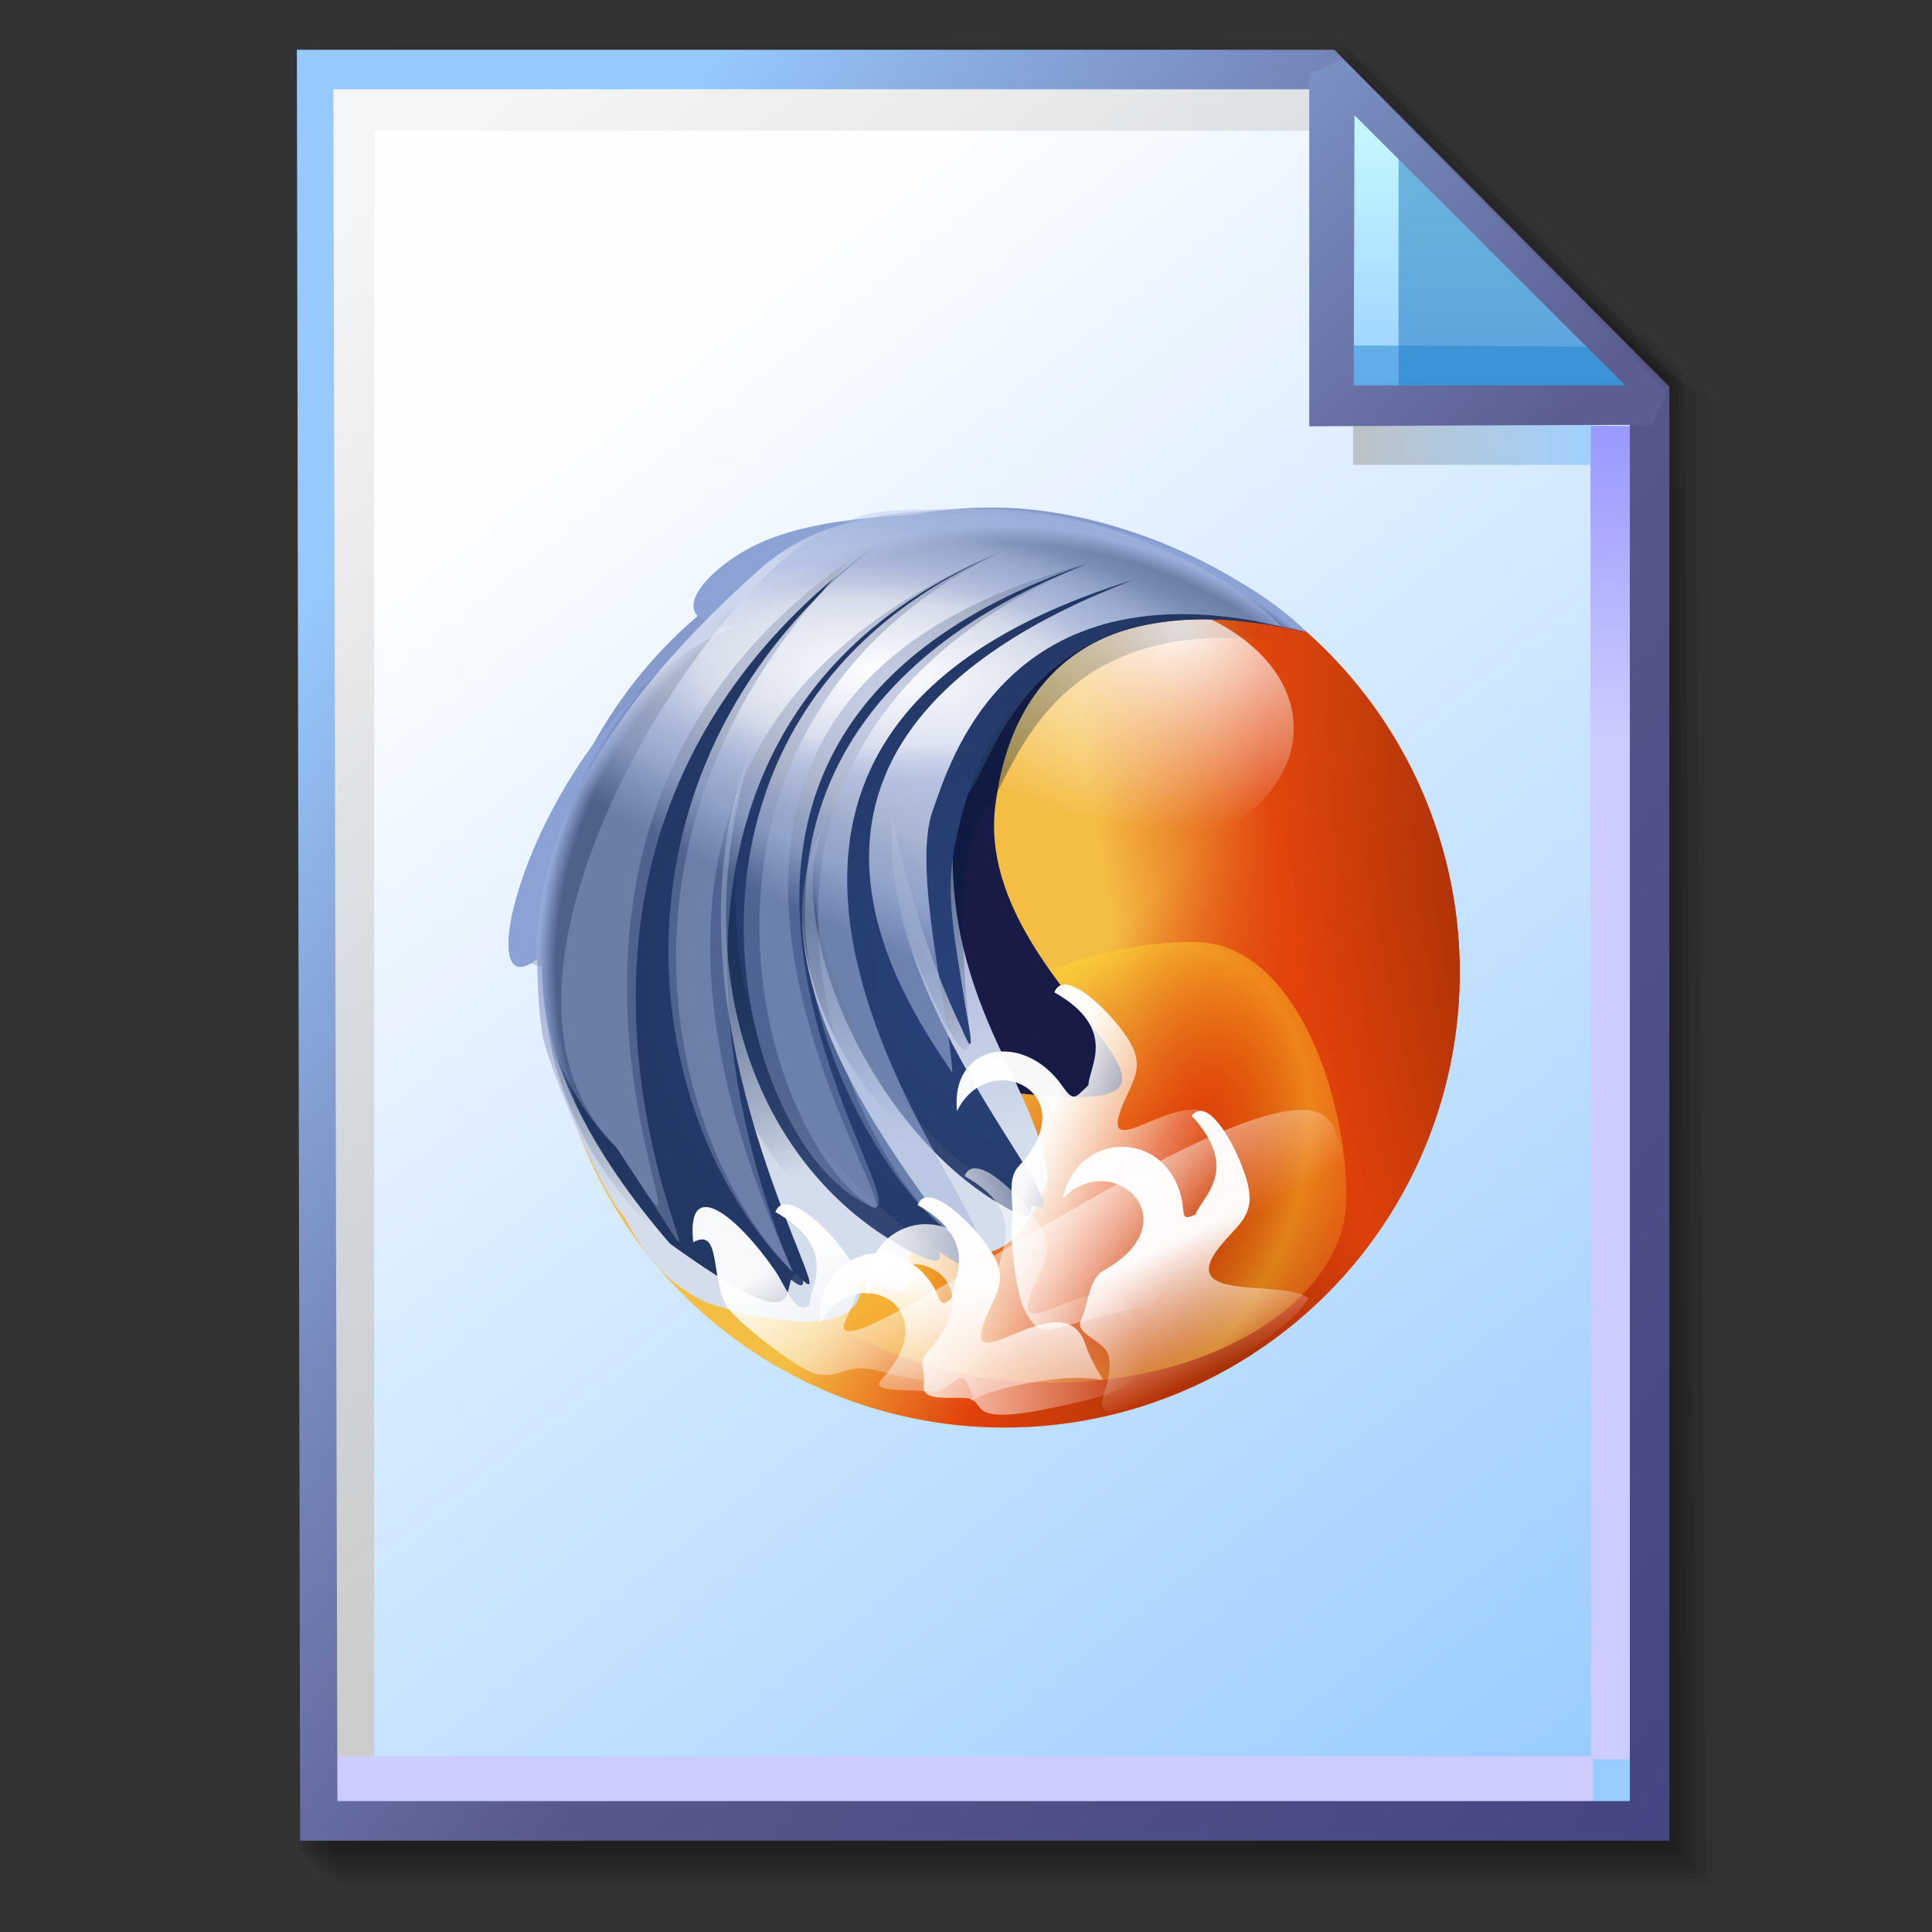 <?xml version="1.0" encoding="UTF-8" standalone="no"?>
<!-- Created with Inkscape (http://www.inkscape.org/) -->

<svg
   width="256mm"
   height="256mm"
   viewBox="0 0 256 256"
   version="1.1"
   id="svg1"
   inkscape:version="1.3.2 (091e20ef0f, 2023-11-25)"
   xml:space="preserve"
   sodipodi:docname="text-css-02.svg"
   xmlns:inkscape="http://www.inkscape.org/namespaces/inkscape"
   xmlns:sodipodi="http://sodipodi.sourceforge.net/DTD/sodipodi-0.dtd"
   xmlns:xlink="http://www.w3.org/1999/xlink"
   xmlns="http://www.w3.org/2000/svg"
   xmlns:svg="http://www.w3.org/2000/svg"
   xmlns:rdf="http://www.w3.org/1999/02/22-rdf-syntax-ns#"
   xmlns:cc="http://creativecommons.org/ns#"
   xmlns:dc="http://purl.org/dc/elements/1.1/"><rect x="0" y="0" width="256" height="256" fill="#333333" stroke="none"/><defs
     id="defs1"><linearGradient
       id="linearGradient26"
       inkscape:collect="always"><stop
         style="stop-color:#7b91c4;stop-opacity:1;"
         offset="0"
         id="stop26" /><stop
         style="stop-color:#5c5e91;stop-opacity:1"
         offset="1"
         id="stop27" /></linearGradient><linearGradient
       id="linearGradient24"
       inkscape:collect="always"><stop
         style="stop-color:#c7fafe;stop-opacity:1;"
         offset="0"
         id="stop24" /><stop
         style="stop-color:#9acdff;stop-opacity:1"
         offset="1"
         id="stop25" /></linearGradient><linearGradient
       id="linearGradient22"
       inkscape:collect="always"><stop
         style="stop-color:#adaeae;stop-opacity:0.825;"
         offset="0"
         id="stop22" /><stop
         style="stop-color:#8ac5fe;stop-opacity:0.836;"
         offset="1"
         id="stop23" /></linearGradient><linearGradient
       id="linearGradient18"
       inkscape:collect="always"><stop
         style="stop-color:#9797ff;stop-opacity:1;"
         offset="0"
         id="stop18" /><stop
         style="stop-color:#ccccff;stop-opacity:1;"
         offset="0.3"
         id="stop20" /><stop
         style="stop-color:#ccccff;stop-opacity:1;"
         offset="1"
         id="stop19" /></linearGradient><linearGradient
       id="linearGradient16"
       inkscape:collect="always"><stop
         style="stop-color:#cdcdcd;stop-opacity:0.175;"
         offset="0"
         id="stop16" /><stop
         style="stop-color:#cdcdcd;stop-opacity:1;"
         offset="1"
         id="stop17" /></linearGradient><linearGradient
       id="linearGradient12"
       inkscape:collect="always"><stop
         style="stop-color:#fdfeff;stop-opacity:1;"
         offset="0"
         id="stop13" /><stop
         style="stop-color:#99ccff;stop-opacity:1;"
         offset="1"
         id="stop14" /></linearGradient><linearGradient
       id="linearGradient9"
       inkscape:collect="always"><stop
         style="stop-color:#97c9fc;stop-opacity:1;"
         offset="0"
         id="stop9" /><stop
         style="stop-color:#7788bb;stop-opacity:1"
         offset="0.25"
         id="stop12" /><stop
         style="stop-color:#57578a;stop-opacity:1"
         offset="0.5"
         id="stop11" /><stop
         style="stop-color:#444482;stop-opacity:1;"
         offset="1"
         id="stop10" /></linearGradient><linearGradient
       inkscape:collect="always"
       xlink:href="#linearGradient9"
       id="linearGradient10"
       x1="31.622"
       y1="100.24"
       x2="221.195"
       y2="240.29"
       gradientUnits="userSpaceOnUse" /><linearGradient
       inkscape:collect="always"
       xlink:href="#linearGradient12"
       id="linearGradient14"
       x1="73.583"
       y1="62.021"
       x2="207.03"
       y2="229.599"
       gradientUnits="userSpaceOnUse" /><linearGradient
       inkscape:collect="always"
       xlink:href="#linearGradient16"
       id="linearGradient17"
       x1="57.531"
       y1="26.421"
       x2="147.132"
       y2="144.341"
       gradientUnits="userSpaceOnUse" /><linearGradient
       inkscape:collect="always"
       xlink:href="#linearGradient18"
       id="linearGradient19"
       x1="209.825"
       y1="58.536"
       x2="210.583"
       y2="194.577"
       gradientUnits="userSpaceOnUse" /><linearGradient
       inkscape:collect="always"
       xlink:href="#linearGradient22"
       id="linearGradient23"
       x1="177.192"
       y1="58.991"
       x2="207.32"
       y2="58.991"
       gradientUnits="userSpaceOnUse" /><linearGradient
       inkscape:collect="always"
       xlink:href="#linearGradient24"
       id="linearGradient25"
       x1="176.32"
       y1="20.127"
       x2="176.32"
       y2="56.696"
       gradientUnits="userSpaceOnUse" /><linearGradient
       inkscape:collect="always"
       xlink:href="#linearGradient26"
       id="linearGradient27"
       x1="172.597"
       y1="13.512"
       x2="210.544"
       y2="51.286"
       gradientUnits="userSpaceOnUse" /><radialGradient
       inkscape:collect="always"
       xlink:href="#linearGradient1-3"
       id="radialGradient2"
       cx="160.613"
       cy="182.166"
       fx="160.613"
       fy="182.166"
       r="78.292"
       gradientUnits="userSpaceOnUse"
       gradientTransform="matrix(1.448,-1.834,0.831,0.656,-221.308,373.238)" /><linearGradient
       id="linearGradient1-3"
       inkscape:collect="always"><stop
         style="stop-color:#e1410a;stop-opacity:1;"
         offset="0"
         id="stop1-7" /><stop
         style="stop-color:#942c06;stop-opacity:1;"
         offset="0.101"
         id="stop3-6" /><stop
         style="stop-color:#e1410a;stop-opacity:1;"
         offset="0.642"
         id="stop4-8" /><stop
         style="stop-color:#e1410a;stop-opacity:0;"
         offset="1"
         id="stop2-13" /></linearGradient><radialGradient
       inkscape:collect="always"
       xlink:href="#linearGradient31"
       id="radialGradient27-6"
       gradientUnits="userSpaceOnUse"
       gradientTransform="matrix(-0.68,-2.821,1.029,-0.248,113.019,723.452)"
       cx="192.685"
       cy="220.028"
       fx="192.685"
       fy="220.028"
       r="78.292" /><linearGradient
       id="linearGradient31"
       inkscape:collect="always"><stop
         style="stop-color:#e1410a;stop-opacity:1;"
         offset="0"
         id="stop28-40" /><stop
         style="stop-color:#942c06;stop-opacity:1;"
         offset="0.101"
         id="stop29-3" /><stop
         style="stop-color:#e1410a;stop-opacity:0.957;"
         offset="0.642"
         id="stop30-58" /><stop
         style="stop-color:#e1410a;stop-opacity:0;"
         offset="1"
         id="stop31-5" /></linearGradient><radialGradient
       inkscape:collect="always"
       xlink:href="#linearGradient5"
       id="radialGradient6"
       cx="217.869"
       cy="196.056"
       fx="217.869"
       fy="196.056"
       r="34.61"
       gradientTransform="matrix(-1.436,-0.219,0.32,-0.967,478.092,364.615)"
       gradientUnits="userSpaceOnUse" /><linearGradient
       id="linearGradient5"
       inkscape:collect="always"><stop
         style="stop-color:#ffffff;stop-opacity:0.935;"
         offset="0"
         id="stop5-0" /><stop
         style="stop-color:#ffffff;stop-opacity:0.463;"
         offset="0.5"
         id="stop7-9" /><stop
         style="stop-color:#ffffff;stop-opacity:0.246;"
         offset="0.75"
         id="stop32-9" /><stop
         style="stop-color:#ffffff;stop-opacity:0;"
         offset="1"
         id="stop6-8" /></linearGradient><radialGradient
       inkscape:collect="always"
       xlink:href="#linearGradient39-0"
       id="radialGradient40"
       cx="212.309"
       cy="223.085"
       fx="212.309"
       fy="223.085"
       r="50.739"
       gradientTransform="matrix(0.873,0.488,-0.68,1.217,34.853,-253.552)"
       gradientUnits="userSpaceOnUse" /><linearGradient
       id="linearGradient39-0"
       inkscape:collect="always"><stop
         style="stop-color:#f99600;stop-opacity:0;"
         offset="0"
         id="stop39-24" /><stop
         style="stop-color:#df8603;stop-opacity:0.104;"
         offset="0.34"
         id="stop42-9" /><stop
         style="stop-color:#ffd72d;stop-opacity:0.623;"
         offset="0.63"
         id="stop41-0" /><stop
         style="stop-color:#ffad35;stop-opacity:0;"
         offset="1"
         id="stop40-1" /></linearGradient><linearGradient
       inkscape:collect="always"
       xlink:href="#linearGradient7"
       id="linearGradient9-2"
       x1="187.141"
       y1="113.528"
       x2="174.999"
       y2="41.967"
       gradientUnits="userSpaceOnUse"
       gradientTransform="translate(-172.713,5.712)" /><linearGradient
       id="linearGradient7"
       inkscape:collect="always"><stop
         style="stop-color:#d4ddeb;stop-opacity:1;"
         offset="0"
         id="stop8-00" /><stop
         style="stop-color:#adb8dc;stop-opacity:1;"
         offset="0.5"
         id="stop10-63" /><stop
         style="stop-color:#95a6d1;stop-opacity:1;"
         offset="0.75"
         id="stop11-9" /><stop
         style="stop-color:#869acb;stop-opacity:1;"
         offset="1"
         id="stop9-0" /></linearGradient><radialGradient
       inkscape:collect="always"
       xlink:href="#linearGradient11"
       id="radialGradient15"
       cx="48.961"
       cy="80.768"
       fx="48.961"
       fy="80.768"
       r="68.583"
       gradientTransform="matrix(1.256,0.357,-0.344,1.207,16.6,-31.983)"
       gradientUnits="userSpaceOnUse" /><linearGradient
       id="linearGradient11"
       inkscape:collect="always"><stop
         style="stop-color:#324573;stop-opacity:1;"
         offset="0"
         id="stop12-8" /><stop
         style="stop-color:#324573;stop-opacity:1;"
         offset="0.867"
         id="stop14-3" /><stop
         style="stop-color:#8ca2d4;stop-opacity:1;"
         offset="0.901"
         id="stop15" /><stop
         style="stop-color:#8ca2d4;stop-opacity:1;"
         offset="1"
         id="stop13-8" /></linearGradient><radialGradient
       inkscape:collect="always"
       xlink:href="#linearGradient17-6"
       id="radialGradient18"
       cx="31.385"
       cy="51.67"
       fx="31.385"
       fy="51.67"
       r="68.751"
       gradientTransform="matrix(1.099,-0.756,0.346,0.503,-30.143,66.686)"
       gradientUnits="userSpaceOnUse" /><linearGradient
       id="linearGradient17-6"
       inkscape:collect="always"><stop
         style="stop-color:#001a39;stop-opacity:0.561;"
         offset="0"
         id="stop17-7" /><stop
         style="stop-color:#001a39;stop-opacity:0;"
         offset="1"
         id="stop18-3" /></linearGradient><radialGradient
       inkscape:collect="always"
       xlink:href="#linearGradient22-8"
       id="radialGradient19"
       gradientUnits="userSpaceOnUse"
       gradientTransform="matrix(1.256,0.357,-0.344,1.207,16.6,-31.983)"
       cx="50.515"
       cy="82.535"
       fx="50.515"
       fy="82.535"
       r="68.583" /><linearGradient
       id="linearGradient22-8"
       inkscape:collect="always"><stop
         style="stop-color:#2a427b;stop-opacity:1;"
         offset="0"
         id="stop19-1" /><stop
         style="stop-color:#223661;stop-opacity:1;"
         offset="0.867"
         id="stop20-0" /><stop
         style="stop-color:#8ca2d4;stop-opacity:1;"
         offset="0.901"
         id="stop21-05" /><stop
         style="stop-color:#8ca2d4;stop-opacity:1;"
         offset="1"
         id="stop22-0" /></linearGradient><radialGradient
       inkscape:collect="always"
       xlink:href="#linearGradient23-3"
       id="radialGradient24"
       cx="178.656"
       cy="125.836"
       fx="178.656"
       fy="125.836"
       r="66.411"
       gradientTransform="matrix(1.886,0.794,-0.23,0.548,-258.811,-165.303)"
       gradientUnits="userSpaceOnUse" /><linearGradient
       id="linearGradient23-3"
       inkscape:collect="always"><stop
         style="stop-color:#cfd6ee;stop-opacity:1;"
         offset="0"
         id="stop23-3" /><stop
         style="stop-color:#e8edf7;stop-opacity:0.68;"
         offset="0.5"
         id="stop25-1" /><stop
         style="stop-color:#c7d1eb;stop-opacity:0.685;"
         offset="0.625"
         id="stop27-8" /><stop
         style="stop-color:#b0bee2;stop-opacity:0.707;"
         offset="0.75"
         id="stop26-0" /><stop
         style="stop-color:#a6b7de;stop-opacity:0.334;"
         offset="1"
         id="stop24-1" /></linearGradient><radialGradient
       inkscape:collect="always"
       xlink:href="#linearGradient47"
       id="radialGradient42"
       gradientUnits="userSpaceOnUse"
       gradientTransform="matrix(0.933,0.053,-0.021,0.373,-115.862,-14.186)"
       cx="159.117"
       cy="104.009"
       fx="159.117"
       fy="104.009"
       r="66.411" /><linearGradient
       id="linearGradient47"
       inkscape:collect="always"><stop
         style="stop-color:#ffffff;stop-opacity:1;"
         offset="0"
         id="stop43-7" /><stop
         style="stop-color:#e8edf7;stop-opacity:0.68;"
         offset="0.5"
         id="stop44-9" /><stop
         style="stop-color:#c7d1eb;stop-opacity:0.685;"
         offset="0.625"
         id="stop45-1" /><stop
         style="stop-color:#b0bee2;stop-opacity:0.707;"
         offset="0.75"
         id="stop46-0" /><stop
         style="stop-color:#a6b7de;stop-opacity:0.334;"
         offset="1"
         id="stop47-3" /></linearGradient><linearGradient
       inkscape:collect="always"
       xlink:href="#linearGradient6"
       id="linearGradient37-5"
       gradientUnits="userSpaceOnUse"
       gradientTransform="rotate(-19.691,433.142,-53.951)"
       x1="77.391"
       y1="122.58"
       x2="84.687"
       y2="157.538" /><linearGradient
       id="linearGradient6"
       inkscape:collect="always"><stop
         style="stop-color:#ffffff;stop-opacity:0.969;"
         offset="0"
         id="stop16-9" /><stop
         style="stop-color:#ffffff;stop-opacity:0;"
         offset="1"
         id="stop33-4" /></linearGradient><linearGradient
       inkscape:collect="always"
       xlink:href="#linearGradient6"
       id="linearGradient36"
       gradientUnits="userSpaceOnUse"
       gradientTransform="rotate(-19.691,441.955,-125.052)"
       x1="67.913"
       y1="125.282"
       x2="56.16"
       y2="152.016" /><linearGradient
       id="linearGradient35"
       inkscape:collect="always"
       gradientTransform="scale(1.058,0.945)"
       x1="160.182"
       y1="230.513"
       x2="205.038"
       y2="230.513"
       gradientUnits="userSpaceOnUse"><stop
         style="stop-color:#ffffff;stop-opacity:0.969;"
         offset="0"
         id="stop34-8" /><stop
         style="stop-color:#ffffff;stop-opacity:0;"
         offset="1"
         id="stop35-46" /></linearGradient><linearGradient
       inkscape:collect="always"
       xlink:href="#linearGradient6"
       id="linearGradient33"
       x1="63.171"
       y1="140.455"
       x2="85.402"
       y2="159.493"
       gradientUnits="userSpaceOnUse"
       gradientTransform="rotate(-19.691,348.298,-211.117)" /><linearGradient
       inkscape:collect="always"
       xlink:href="#linearGradient6"
       id="linearGradient34"
       gradientUnits="userSpaceOnUse"
       gradientTransform="rotate(-1.773,3184.067,-4663.779)"
       x1="63.171"
       y1="140.455"
       x2="72.259"
       y2="161.701" /></defs><sodipodi:namedview
     id="base"
     pagecolor="#ffffff"
     bordercolor="#000000"
     borderopacity="0.3"
     inkscape:pageopacity="0.0"
     inkscape:pageshadow="2"
     inkscape:zoom="0.98994949"
     inkscape:cx="505.07627"
     inkscape:cy="476.792"
     inkscape:document-units="mm"
     inkscape:showpageshadow="2"
     inkscape:pagecheckerboard="0"
     inkscape:deskcolor="#d1d1d1"
     inkscape:current-layer="g28"
     showguides="true" /><g
     id="g28"
     transform="matrix(1.048,0,0,1.048,-6.407,-6.138)"><g
       id="g7"
       inkscape:label="shadow"
       style="display:inline"><path
         id="rect1"
         style="fill:#000000;fill-opacity:0.06;stroke-width:3.728;stroke-linecap:square"
         d="M 48.381,13.418 H 179.161 l 43.467,43.278 V 244.173 H 48.381 Z"
         sodipodi:nodetypes="cccccc" /><path
         id="path1"
         style="fill:#000000;fill-opacity:0.075;stroke-width:3.728;stroke-linecap:square"
         d="m 47.563,12.6 129.443,-0.134 43.467,43.278 1.336,187.61 H 47.563 Z"
         sodipodi:nodetypes="cccccc" /><path
         id="path2"
         style="fill:#000000;fill-opacity:0.06;stroke-width:3.728;stroke-linecap:square"
         d="m 46.494,11.793 128.976,-0.869 43.467,43.278 1.804,188.345 H 46.494 Z"
         sodipodi:nodetypes="cccccc" /><path
         id="path3"
         style="fill:#000000;fill-opacity:0.06;stroke-width:3.728;stroke-linecap:square"
         d="m 45.965,12.333 129.778,0.468 43.467,42.209 1.002,187.008 H 45.965 Z"
         sodipodi:nodetypes="cccccc" /><path
         id="path4"
         style="fill:#000000;fill-opacity:0.06;stroke-width:3.728;stroke-linecap:square"
         d="m 45.436,12.338 129.443,0.935 43.467,41.675 1.336,186.541 H 45.436 Z"
         sodipodi:nodetypes="cccccc" /><path
         id="path5"
         style="fill:#000000;fill-opacity:0.06;stroke-width:3.728;stroke-linecap:square"
         d="M 44.906,12.745 174.884,13.413 218.352,54.152 219.153,240.96 H 44.906 Z"
         sodipodi:nodetypes="cccccc" /><path
         id="path6"
         style="fill:#000000;fill-opacity:0.06;stroke-width:3.728;stroke-linecap:square"
         d="m 44.377,15.022 129.911,0.535 43.467,37.933 0.869,186.942 H 44.377 Z"
         sodipodi:nodetypes="cccccc" /><path
         id="path7"
         style="fill:#000000;fill-opacity:0.06;stroke-width:3.728;stroke-linecap:square"
         d="m 43.848,13.424 129.711,1.069 43.467,39.002 1.069,186.407 H 43.848 Z"
         sodipodi:nodetypes="cccccc" /></g><g
       id="g14"
       style="display:inline"><path
         style="color:#000000;fill:url(#linearGradient14);stroke-linecap:square;-inkscape-stroke:none"
         d="M 46.154,14.648 H 173.783 l 40.903,41.14 V 236.079 H 46.555 Z"
         id="path15"
         inkscape:label="headbgground" /><path
         id="rect16"
         style="display:inline;fill:url(#linearGradient17);fill-opacity:1;stroke-width:5;stroke-linecap:square"
         d="M 45.436,14.165 H 176.703 l 0.204,8.221 H 53.434 V 235.98 h -7.998 z"
         sodipodi:nodetypes="ccccccc" /><path
         id="rect17"
         style="fill:url(#linearGradient19);stroke-width:5;stroke-linecap:square"
         d="M 47.058,227.92 H 207.275 l -0.067,-168.246 7.317,0.067 0.067,168.547 -7.083,0.033 v 7.348 H 47.058 Z"
         sodipodi:nodetypes="ccccccccc" /><path
         style="color:#000000;fill:url(#linearGradient10);stroke-linecap:square;-inkscape-stroke:none"
         d="M 43.648,12.148 44.059,238.58 H 217.186 V 54.758 L 174.822,12.148 Z m 4.609,5 H 172.744 l 39.441,39.672 V 233.58 H 48.775 Z"
         id="path16"
         inkscape:label="headframe"
         sodipodi:nodetypes="cccccccccccc" /></g><g
       id="rect23"
       style="display:inline"><rect
         style="display:inline;fill:url(#linearGradient23);fill-opacity:0.834;stroke:none;stroke-width:5;stroke-linecap:square;stroke-dasharray:none;stroke-opacity:1"
         id="rect20"
         width="30.128"
         height="11.286"
         x="177.192"
         y="53.348" /><path
         style="color:#000000;display:inline;fill:url(#linearGradient25);stroke-linecap:square;stroke-linejoin:bevel;-inkscape-stroke:none"
         d="m 174.153,15.119 40.916,41.955 H 174.814 Z"
         id="path25" /><g
         id="g27"><path
           id="rect27"
           style="display:inline;fill:#0a6db5;fill-opacity:0.459;stroke-width:5;stroke-linecap:square;stroke-linejoin:bevel"
           d="m 182.94,23.246 33.073,33.829 -33.073,-0.094 z"
           sodipodi:nodetypes="cccc" /><path
           id="path27"
           style="display:inline;fill:#1882cf;fill-opacity:0.459;stroke-width:5;stroke-linecap:square;stroke-linejoin:bevel"
           d="m 175.286,49.515 34.916,0.189 4.677,7.087 -39.688,-0.472 z"
           sodipodi:nodetypes="ccccc" /></g><path
         style="color:#000000;display:inline;fill:url(#linearGradient27);stroke-linecap:square;stroke-linejoin:bevel;-inkscape-stroke:none"
         d="m 175.941,13.373 -4.289,1.785 6.5e-4,44.601 c 0,0 29.863,-0.185 43.415,-0.185 l 1.789,-4.246 z m 1.429,7.057 34.226,34.144 h -34.32 z"
         id="path26"
         sodipodi:nodetypes="cccccccccc" /></g><g
       id="g4"
       transform="matrix(0.735,0,0,0.735,57.312,36.934)"
       style="display:inline"><circle
         style="clip-rule:nonzero;display:inline;fill:#f4bd44;fill-opacity:1;fill-rule:evenodd;stroke:none;stroke-width:1.301;stroke-linecap:round;stroke-linejoin:round;stroke-miterlimit:2.1"
         id="path1-3"
         cx="103.157"
         cy="124.998"
         r="78.292" /><circle
         style="clip-rule:nonzero;display:inline;fill:url(#radialGradient2);fill-opacity:1;fill-rule:evenodd;stroke:none;stroke-width:1.301;stroke-linecap:round;stroke-linejoin:round;stroke-miterlimit:2.1"
         id="circle1"
         cx="103.157"
         cy="124.998"
         r="78.292" /><circle
         style="clip-rule:nonzero;display:inline;fill:url(#radialGradient27-6);fill-opacity:1;fill-rule:evenodd;stroke:none;stroke-width:1.301;stroke-linecap:round;stroke-linejoin:round;stroke-miterlimit:2.1"
         id="circle27"
         cx="103.157"
         cy="124.998"
         r="78.292" /><ellipse
         style="fill:url(#radialGradient6);fill-rule:evenodd;stroke:none;stroke-width:1.182;stroke-linecap:round;stroke-linejoin:round;stroke-miterlimit:2.1"
         id="path5-3"
         cx="213.707"
         cy="144.151"
         rx="34.61"
         ry="23.185"
         transform="translate(-95.429,-61.155)" /><path
         id="path38"
         style="display:inline;fill:url(#radialGradient40);fill-opacity:0.727;fill-rule:evenodd;stroke-width:1.79;stroke-linecap:round;stroke-linejoin:round;stroke-miterlimit:2.1"
         d="m 110.214,123.318 c 0,17.63 -22.716,31.922 -50.739,31.922 -28.022,0 -50.739,-14.292 -50.739,-31.922 9e-7,-17.63 47.639,-44.432 75.656,-43.876 16.934,0.336 25.821,26.246 25.821,43.876 z"
         sodipodi:nodetypes="sssss"
         inkscape:label="orangebackground"
         transform="translate(51.747,40.322)" /><g
         id="g42"
         inkscape:label="bluewave"
         transform="translate(51.747,40.322)"><path
           id="circle7"
           style="display:inline;fill:#141847;fill-opacity:0.978;fill-rule:evenodd;stroke-width:1.301;stroke-linecap:round;stroke-linejoin:round;stroke-miterlimit:2.1"
           d="m 49.873,55.524 c -4.979,34.737 59.08,59.422 -11.948,47.633 -42.656,-7.08 -65.523,24.087 -65.523,-19.153 0,-43.239 35.053,-78.292 78.292,-78.292 21.62,0 43.545,11.451 52.211,20.369 -47.449,-10.907 -51.988,22.161 -53.032,29.443 z"
           sodipodi:nodetypes="sssscs" /><path
           id="path7-7"
           style="display:inline;fill:url(#linearGradient9-2);fill-rule:evenodd;stroke-width:1.301;stroke-linecap:round;stroke-linejoin:round;stroke-miterlimit:2.1"
           d="m 43.302,53.091 c -4.979,34.737 13.67,49.591 15.614,67.116 -5.95,16.946 -15.203,13.94 -22.372,9.188 -4.356,2.955 3.758,15.999 -10.041,6.973 2.516,12.517 -17.656,8.109 -26.35,5.099 -6.345,-2.951 -10.393,-7.594 -14.185,-14.723 -4.919,-5.587 -13.174,-27.03 -13.868,-30.51 -0.694,-3.48 -1.042,-7.833 -1.042,-13.237 0,-43.239 35.053,-78.292 78.292,-78.292 21.62,0 43.545,11.451 52.211,20.369 -47.449,-10.907 -57.215,20.736 -58.259,28.017 z"
           sodipodi:nodetypes="scccccccscs" /><path
           id="path11"
           style="display:inline;fill:url(#radialGradient15);fill-rule:evenodd;stroke-width:1.301;stroke-linecap:round;stroke-linejoin:round;stroke-miterlimit:2.1"
           d="m 44.982,54.099 c -6.957,7.928 -0.015,36.615 0.541,41.436 C 46.801,106.611 30.295,52.013 32.322,56.079 27.639,90.085 68.549,134.256 52.038,125.334 28.041,112.367 11.881,74.373 21.015,58.073 -0.173,93.104 57.162,144.082 35.19,132.627 9.074,119.013 -5.869,83.997 10.014,39.664 c -25.041,47.746 16.625,107.947 4.472,97.685 0,0 -17.907,-9.531 -24.313,-17.085 -9.206,-10.856 -17.821,-34.999 -18.515,-38.479 -14.47,12.985 0.071,-43.114 33.337,-56.584 -14.281,-0.619 -3.922,-10.783 4.576,-14.493 C 18.07,6.999 29.41,5.712 51.03,5.712 c 21.62,0 43.545,11.451 52.211,20.369 C 55.791,15.174 49.834,48.569 44.982,54.099 Z"
           sodipodi:nodetypes="sscscsccaccsscs" /><path
           id="path16-8"
           style="display:inline;fill:url(#radialGradient18);fill-rule:evenodd;stroke-width:1.285;stroke-linecap:round;stroke-linejoin:round;stroke-miterlimit:2.1"
           d="M 48.35,56.495 C 41.376,64.21 45.365,91.987 45.364,95.82 45.359,107.56 30.319,68.432 32.351,72.389 27.656,105.481 73.613,131.865 56.087,125.371 20.746,112.278 10.535,75.987 19.692,60.125 -1.549,94.214 48.032,136.961 39.195,134.866 11.054,128.194 -7.627,98.097 5.806,53.269 -19.297,99.732 11.356,129.856 16.419,137.063 L -1.936,134.315 C -25.594,119.008 -31.229,86.704 -25.153,83.437 -44.411,87.401 -25.081,41.481 8.266,28.374 -6.05,27.772 4.335,17.88 12.853,14.27 21.372,10.661 32.74,9.408 54.413,9.408 76.086,9.408 98.065,20.552 106.752,29.23 59.186,18.616 53.214,51.114 48.35,56.495 Z"
           sodipodi:nodetypes="sscscscccccsscs" /><path
           id="path17"
           style="display:inline;fill:url(#radialGradient19);fill-rule:evenodd;stroke-width:1.301;stroke-linecap:round;stroke-linejoin:round;stroke-miterlimit:2.1"
           d="m 42.606,64.197 c -1.805,10.392 2.109,21.981 2.665,32.515 -9.157,-17.091 -14.975,-44.699 -12.949,-40.633 -4.683,34.006 35.891,73.809 23.412,68.584 -25.159,-10.536 -43.854,-50.289 -34.719,-66.589 -21.188,35.031 41.444,88.898 20.559,75.562 -23.427,-14.959 -47.704,-43.186 -30.888,-93.635 -25.041,47.746 17.297,110.299 4.808,96.341 -3.014,2.209 2.948,12.703 -21.625,-4.989 C -31.034,102.56 -27.648,85.264 -28.342,81.785 -42.812,94.77 -28.27,38.671 4.996,25.201 -9.285,24.583 1.074,14.418 9.572,10.709 18.07,6.999 29.41,5.712 51.03,5.712 c 21.62,0 43.545,11.451 52.211,20.369 C 55.791,15.174 45.319,48.569 42.606,64.197 Z"
           sodipodi:nodetypes="sccscscccccsscs" /><path
           id="path22"
           style="display:inline;fill:url(#radialGradient24);fill-rule:evenodd;stroke-width:1.301;stroke-linecap:round;stroke-linejoin:round;stroke-miterlimit:2.1"
           d="M 39.025,56.868 C 35.454,66.793 41.863,91.405 42.42,101.938 33.976,89.362 2.259,44.409 73.664,17.112 -27.96,48.267 61.772,137.895 44.401,130.792 28.958,124.478 -18.532,47.287 65.684,14.355 -26.784,45.822 40.927,130.464 28.119,124.746 4.715,114.297 -13.496,40.316 50.603,12.439 -18.143,41.097 6.524,116.857 14.998,136.255 -12.392,109.079 -19.343,48.727 29.403,11.099 c -84.042,60.864 -7.876,159.049 -44.837,103.582 0,0 -43.445,-38.716 24.517,-99.189 C 16.612,8.793 26.309,4.954 47.929,4.954 c 21.62,0 42.369,11.259 51.035,20.177 C 51.515,14.224 41.861,48.987 39.025,56.868 Z"
           sodipodi:nodetypes="sccscsccccsscs" /><path
           id="path42"
           style="display:inline;fill:url(#radialGradient42);fill-rule:evenodd;stroke-width:1.301;stroke-linecap:round;stroke-linejoin:round;stroke-miterlimit:2.1"
           d="M 39.025,56.868 C 35.454,66.793 41.863,91.405 42.42,101.938 33.976,89.362 2.259,44.409 73.664,17.112 -27.96,48.267 61.772,137.895 44.401,130.792 28.958,124.478 -13.076,47.59 65.684,14.355 -30.422,39.759 39.632,132.758 28.119,124.746 7.443,110.356 -8.949,41.529 50.603,12.439 -26.328,43.826 6.524,116.857 14.998,136.255 -4.208,116.961 -22.677,62.368 25.462,13.221 -48.879,64.688 10.917,154.992 -15.434,114.681 -44.657,85.568 1.662,17.096 20.296,8.962 c 8.498,-3.71 6.013,-4.008 27.633,-4.008 21.62,0 42.369,11.259 51.035,20.177 C 51.515,14.224 41.861,48.987 39.025,56.868 Z"
           sodipodi:nodetypes="sccscsccccsscs" /></g><g
         id="g37"
         transform="translate(-90.053,-59.139)"
         inkscape:label="whitefire"><path
           id="path37"
           style="display:inline;fill:url(#linearGradient37-5);fill-rule:evenodd;stroke-width:1.582;stroke-linecap:round;stroke-linejoin:round;stroke-miterlimit:2.1"
           d="m 251.658,215.501 c 6.856,17.14 -16.271,36.635 -33.826,40.163 -14.828,2.98 -39.361,-1.031 -45.837,-2.853 -6.613,-1.86 -6.673,1.517 -11.448,0.329 -2.802,-0.697 -13.914,-9.128 -15.342,-11.916 -2.548,-4.975 -0.834,-13.273 -5.556,-10.667 -1.236,-11.407 7.238,-4.931 13.975,4.738 1.967,2.822 3.713,8.156 6.005,6.024 0.057,-3.121 5.243,-9.679 -5.852,-15.976 1.527,-4.086 8.445,2.052 12.08,7.129 3.634,5.078 1.802,7.401 0.021,11.42 -6.126,13.828 76.981,-50.391 83.88,-33.145 z"
           sodipodi:nodetypes="ssssscsccssss"
           inkscape:transform-center-x="2.2836222"
           inkscape:transform-center-y="-2.8102218" /><path
           id="path36"
           style="display:inline;fill:url(#linearGradient36);fill-rule:evenodd;stroke-width:1.582;stroke-linecap:round;stroke-linejoin:round;stroke-miterlimit:2.1"
           d="m 206.989,247.814 c 3.939,11.008 7.014,3.609 -10.541,7.137 -14.828,2.98 -6.531,5.683 -9.721,-0.239 -1.386,-2.573 -3.163,1.827 -6.036,1.541 -4.776,-0.475 -10.752,0.161 -8.622,-2.135 11.825,-12.746 -5.137,-20.625 -10.561,-9.542 -1.236,-11.407 12.228,-16.811 18.965,-7.142 1.967,2.822 1.337,4.829 3.629,2.698 0.057,-3.121 5.243,-9.679 -5.852,-15.976 1.527,-4.086 8.445,2.052 12.08,7.129 3.634,5.078 1.802,7.401 0.021,11.42 -6.126,13.828 12.7,-5.899 16.639,5.109 z"
           sodipodi:nodetypes="ssssscsccssss"
           inkscape:transform-center-x="2.2836222"
           inkscape:transform-center-y="-2.8102218" /><path
           id="path35"
           style="display:inline;fill:url(#linearGradient35);fill-rule:evenodd;stroke-width:1.582;stroke-linecap:round;stroke-linejoin:round;stroke-miterlimit:2.1"
           d="m 215.068,242.825 c 3.939,11.008 2.975,12.875 -14.58,16.403 -14.828,2.98 -9.858,-1.682 -14.236,-1.902 -2.919,-0.147 -7.438,0.59 -6.987,-2.261 0.451,-2.851 -1.248,-3.641 0.882,-5.937 11.825,-12.746 -5.137,-20.625 -10.561,-9.542 -1.236,-11.407 12.228,-16.811 18.965,-7.142 1.967,2.822 1.337,4.829 3.629,2.698 0.057,-3.121 5.243,-9.679 -5.852,-15.976 1.527,-4.086 8.445,2.052 12.08,7.129 3.634,5.078 1.802,7.401 0.021,11.42 -6.126,13.828 12.7,-5.899 16.639,5.109 z"
           sodipodi:nodetypes="ssssscsccssss"
           inkscape:transform-center-x="2.2836222"
           inkscape:transform-center-y="-2.8102218" /><path
           id="path33"
           style="display:inline;fill:url(#linearGradient33);fill-rule:evenodd;stroke-width:1.582;stroke-linecap:round;stroke-linejoin:round;stroke-miterlimit:2.1"
           d="m 230.512,211.224 c 3.939,11.008 2.025,27.369 -15.531,30.897 -14.828,2.98 -15.176,5.982 -18.366,0.059 -1.386,-2.573 -2.595,-12.538 -2.143,-15.39 0.451,-2.851 -1.01,-6.967 1.12,-9.263 11.825,-12.746 -5.137,-20.625 -10.561,-9.542 -1.236,-11.407 11.387,-13.955 18.125,-4.286 1.967,2.822 2.177,1.973 4.469,-0.158 0.057,-3.121 5.243,-9.679 -5.852,-15.976 1.527,-4.086 8.445,2.052 12.08,7.129 3.634,5.078 1.802,7.401 0.021,11.42 -6.126,13.828 12.7,-5.899 16.639,5.109 z"
           sodipodi:nodetypes="ssssscsccssss"
           inkscape:transform-center-x="2.2836222"
           inkscape:transform-center-y="-2.8102218" /><path
           id="path34"
           style="display:inline;fill:url(#linearGradient34);fill-rule:evenodd;stroke-width:1.582;stroke-linecap:round;stroke-linejoin:round;stroke-miterlimit:2.1"
           d="m 245.452,240.133 c -2.268,4.696 -15.285,13.359 -26.897,17.493 -14.249,5.073 -6.202,-0.737 -7.416,-7.353 -0.527,-2.875 -6.076,-3.841 -4.769,-6.415 1.307,-2.574 1.182,-6.94 3.916,-8.469 15.173,-8.49 1.457,-21.205 -7.113,-12.328 2.333,-11.234 16.806,-12.234 20.242,-0.961 1.003,3.291 -0.213,5.006 2.623,3.683 1.014,-2.953 7.967,-7.597 -0.654,-17.001 2.71,-3.418 7.405,4.55 9.301,10.5 1.896,5.95 -0.562,7.596 -3.494,10.873 -10.083,11.273 9.616,6.503 14.26,9.98 2e-5,1e-5 5e-5,4e-5 5e-5,4e-5 z"
           sodipodi:nodetypes="ssssscsccssas"
           inkscape:transform-center-x="0.5733066"
           inkscape:transform-center-y="-3.4380328" /></g></g></g></svg>
